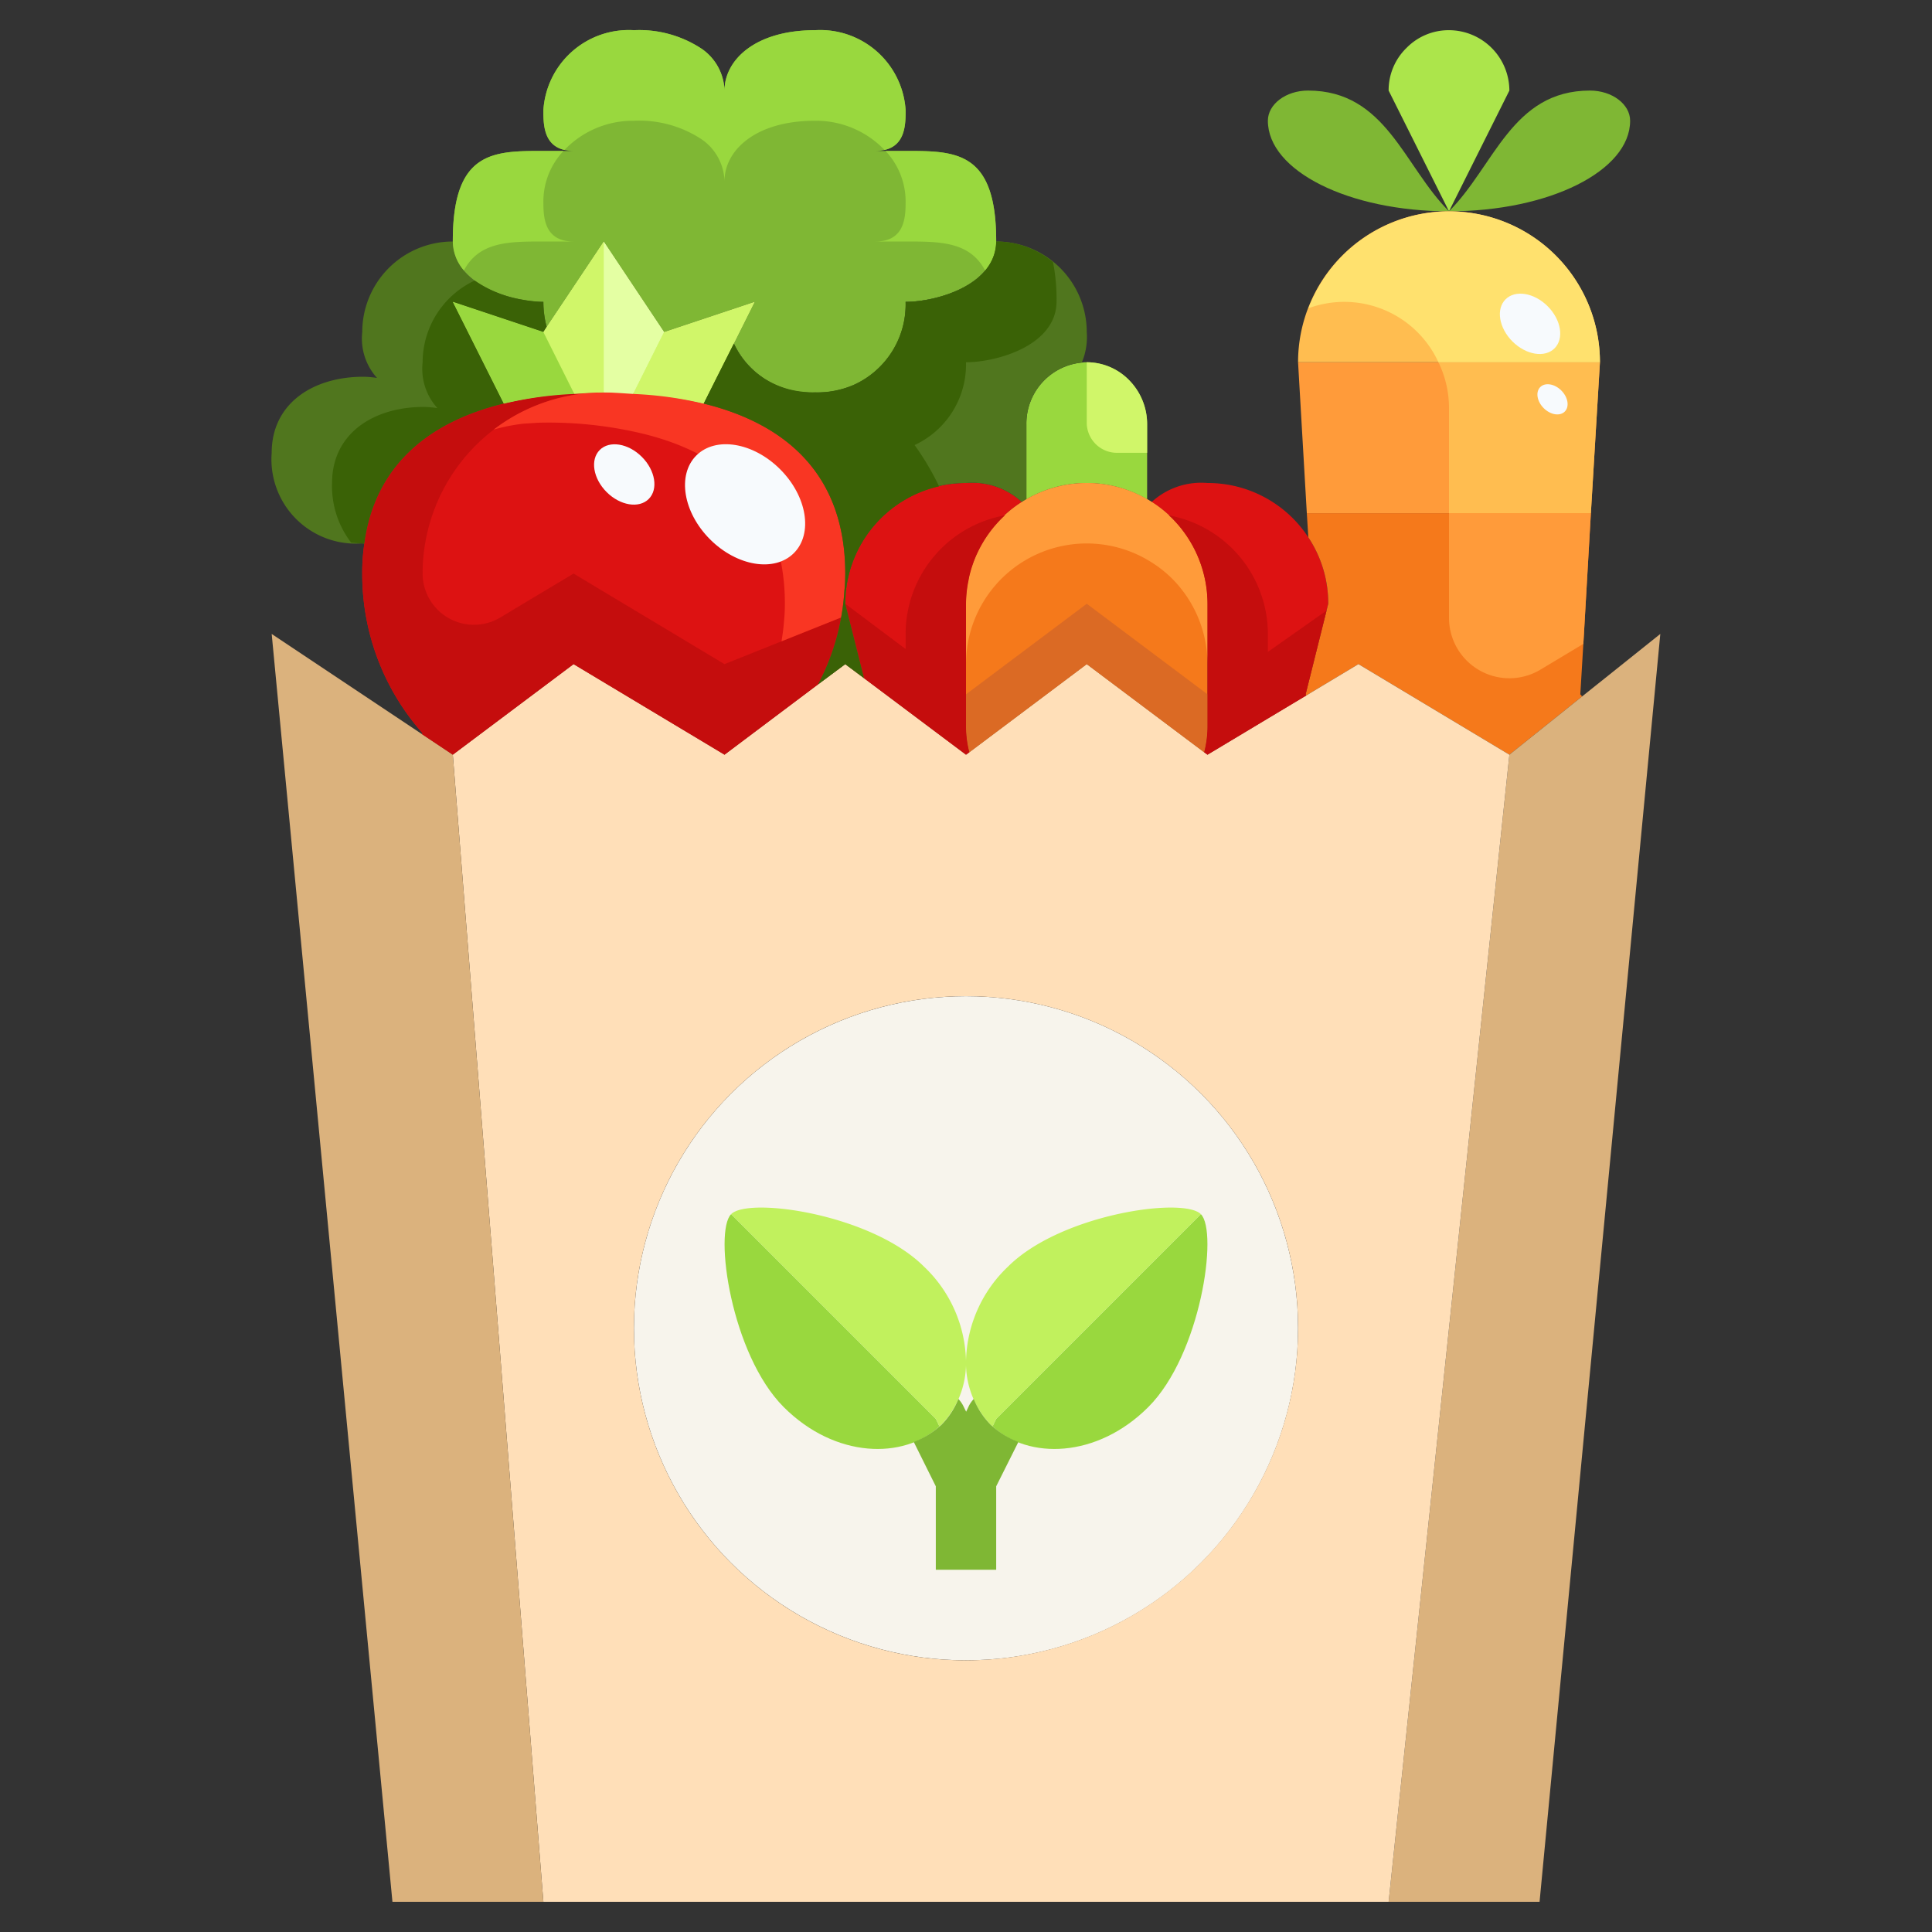 <svg height="512" viewBox="0 0 64 64" width="512" xmlns="http://www.w3.org/2000/svg"><rect x="0" y="0" width="64" height="64" fill="#333333" stroke="none"/><g id="_13-vegetable" data-name="13-vegetable"><circle cx="32" cy="44" fill="#f7f4ec" r="11"/><path d="m28.02 19.59a4 4 0 0 1 3.98-3.59 2.427 2.427 0 0 1 1.85.63 3.993 3.993 0 0 0 -1.85 3.37v4a3.463 3.463 0 0 0 .11.92l-.11.08-4-3-.9.67a7.619 7.619 0 0 0 .87-3.08z" fill="#dd1212"/><path d="m43.34 17.8a3.957 3.957 0 0 1 .66 2.2l-.75 3 .02.04-3.27 1.96-.11-.08a3.463 3.463 0 0 0 .11-.92v-4a4.025 4.025 0 0 0 -1.17-2.83 3.937 3.937 0 0 0 -.68-.54 2.427 2.427 0 0 1 1.85-.63 3.982 3.982 0 0 1 3.34 1.8z" fill="#dd1212"/><path d="m38.15 16.63a3.937 3.937 0 0 1 .68.54 4.025 4.025 0 0 1 1.17 2.83v4a3.463 3.463 0 0 1 -.11.92l-3.89-2.92-3.89 2.92a3.463 3.463 0 0 1 -.11-.92v-4a4 4 0 0 1 6.15-3.37z" fill="#f5791b"/><path d="m23.31 13.37c2.77.68 4.69 2.39 4.69 5.63a5.683 5.683 0 0 1 -.03.59 7.619 7.619 0 0 1 -.87 3.08l-3.1 2.33-5-3-4 3-1.02-.68.02-.03a7.936 7.936 0 0 1 -2-5.29 6.236 6.236 0 0 1 .07-.99c.35-2.6 2.15-4.04 4.62-4.64a13.375 13.375 0 0 1 3.31-.37 13.375 13.375 0 0 1 3.31.37z" fill="#dd1212"/><path d="m24.31 11.38-1 1.99a13.375 13.375 0 0 0 -3.31-.37 13.375 13.375 0 0 0 -3.31.37l-1.69-3.37 3 1 .11-.17 1.89-2.83 2 3 3-1z" fill="#d0f669"/><path d="m18.11 10.83-.11.17-3-1 1.69 3.37c-2.47.6-4.27 2.04-4.62 4.64l-.07-.01a2.791 2.791 0 0 1 -3-3c0-1.63 1.36-2.52 3.04-2.52a3.273 3.273 0 0 1 .45.04 1.944 1.944 0 0 1 -.49-1.52 3 3 0 0 1 3-3c.02 1.46 2 2 3 2a2.913 2.913 0 0 0 .11.83z" fill="#50761e"/><path d="m33 7.98v.02c-.02 1.46-2 2-3 2a2.9 2.9 0 0 1 -3 3 2.817 2.817 0 0 1 -2.69-1.62l.69-1.38-3 1-2-3-1.89 2.83a2.913 2.913 0 0 1 -.11-.83c-1 0-2.98-.54-3-2v-.02c0-2.98 1.34-2.98 3-2.98h1c-1 0-1-.85-1-1.35a2.835 2.835 0 0 1 3-2.65 3.747 3.747 0 0 1 2.25.62 1.743 1.743 0 0 1 .75 1.38c0-1 1-2 3-2a2.835 2.835 0 0 1 3 2.65c0 .5 0 1.35-1 1.35h1c1.66 0 3 0 3 2.98z" fill="#7fb734"/><path d="m43.33 3c2.58 0 3.17 2.5 4.67 4-3.32 0-6-1.34-6-3 0-.55.6-1 1.33-1z" fill="#7fb734"/><path d="m52.67 3c.73 0 1.33.45 1.33 1 0 1.66-2.68 3-6 3 1.5-1.5 2.09-4 4.67-4z" fill="#7fb734"/><path d="m50 3-2 4-2-4a1.955 1.955 0 0 1 .59-1.41 1.955 1.955 0 0 1 1.41-.59 2.006 2.006 0 0 1 2 2z" fill="#ace54b"/><path d="m52.47 21-.12 2 .06.07-2.41 1.93-5-3-1.73 1.04-.02-.04.75-3a3.957 3.957 0 0 0 -.66-2.2l-.05-.8h9.41z" fill="#f5791b"/><path d="m53 12-.3 5h-9.41l-.29-5z" fill="#ff9b3a"/><path d="m53 12h-10a5 5 0 1 1 10 0z" fill="#ffbd50"/><path d="m31 47 .12.25c-1.18 1.1-3.45 1.07-5.16-.64-1.74-1.74-2.32-5.81-1.74-6.39z" fill="#99d83e"/><path d="m55 21-4 42h-5l4-38 2.41-1.93z" fill="#dbb27d"/><path d="m27.1 22.67.9-.67 4 3 .11-.08 3.89-2.92 3.89 2.92.11.08 3.27-1.96 1.73-1.04 5 3-4 38h-28l-3-38 4-3 5 3zm15.9 21.33a11 11 0 1 0 -11 11 11.018 11.018 0 0 0 11-11z" fill="#ffdfb8"/><path d="m39.78 40.22c.58.58 0 4.65-1.74 6.39-1.71 1.71-3.98 1.74-5.16.64l.12-.25z" fill="#99d83e"/><path d="m39.78 40.22-6.78 6.78-.12.25a.435.435 0 0 1 -.07-.06 2.963 2.963 0 0 1 -.81-2.11 4.445 4.445 0 0 1 1.39-3.12c1.74-1.74 5.81-2.32 6.39-1.74z" fill="#c1f15d"/><path d="m32 45.08a2.963 2.963 0 0 1 -.81 2.11.435.435 0 0 1 -.07.06l-.12-.25-6.78-6.78c.58-.58 4.65 0 6.39 1.74a4.445 4.445 0 0 1 1.39 3.12z" fill="#c1f15d"/><path d="m15 25 3 38h-5l-4-42 4.98 3.32z" fill="#dbb27d"/><path d="m38 14.06v2.48a3.974 3.974 0 0 0 -4 0v-2.48a2.032 2.032 0 0 1 1.84-2.05.808.808 0 0 1 .16-.01 1.964 1.964 0 0 1 1.41.6 2.072 2.072 0 0 1 .59 1.46z" fill="#99d83e"/><path d="m32 16a4 4 0 0 0 -3.98 3.59c-.01.14-.02.27-.02.41l.62 2.46-.62-.46-.9.67a7.619 7.619 0 0 0 .87-3.08 5.683 5.683 0 0 0 .03-.59c0-3.24-1.92-4.95-4.69-5.63l1-1.99a2.817 2.817 0 0 0 2.69 1.62 2.9 2.9 0 0 0 3-3c1 0 2.98-.54 3-2a3 3 0 0 1 3 3 2.178 2.178 0 0 1 -.16 1v.01a2.032 2.032 0 0 0 -1.84 2.05v2.48l-.15.09a2.427 2.427 0 0 0 -1.85-.63z" fill="#50761e"/><path d="m38.83 17.17a4 4 0 0 0 -4.98-.54 3.993 3.993 0 0 0 -1.85 3.37v2a4 4 0 0 1 6.15-3.37 3.937 3.937 0 0 1 .68.54 4.025 4.025 0 0 1 1.17 2.83v-2a4.025 4.025 0 0 0 -1.17-2.83z" fill="#ff9b3a"/><path d="m18.11 10.83a2.5 2.5 0 0 1 -.07-.34 3.217 3.217 0 0 1 -.04-.49 4.106 4.106 0 0 1 -.66-.068 3.874 3.874 0 0 1 -1.615-.639 3 3 0 0 0 -1.725 2.707 1.944 1.944 0 0 0 .49 1.52 3.273 3.273 0 0 0 -.45-.04c-1.68 0-3.04.89-3.04 2.52a3.065 3.065 0 0 0 .63 1.972c.123.011.243.028.37.028l.07.01c.35-2.6 2.15-4.04 4.62-4.64l-1.69-3.37 3 1z" fill="#3a6206"/><path d="m21 4a3.747 3.747 0 0 1 2.25.62 1.743 1.743 0 0 1 .75 1.38c0-1 1-2 3-2a3.144 3.144 0 0 1 2.3.966c.7-.158.7-.873.7-1.316a2.835 2.835 0 0 0 -3-2.65c-2 0-3 1-3 2a1.743 1.743 0 0 0 -.75-1.38 3.747 3.747 0 0 0 -2.25-.62 2.835 2.835 0 0 0 -3 2.65c0 .443 0 1.158.7 1.316a3.144 3.144 0 0 1 2.3-.966z" fill="#99d83e"/><path d="m18 8h1c-1 0-1-.85-1-1.35a2.445 2.445 0 0 1 .666-1.65h-.666c-1.66 0-3 0-3 2.98v.02a1.487 1.487 0 0 0 .368.958c.509-.958 1.495-.958 2.632-.958z" fill="#99d83e"/><path d="m33 8v-.02c0-2.98-1.34-2.98-3-2.98h-.666a2.445 2.445 0 0 1 .666 1.65c0 .5 0 1.35-1 1.35h1c1.137 0 2.123 0 2.632.958a1.487 1.487 0 0 0 .368-.958z" fill="#99d83e"/><path d="m32.81 47.19a2.664 2.664 0 0 1 -.554-.846 1.029 1.029 0 0 0 -.151.209l-.1.211-.105-.211a1.029 1.029 0 0 0 -.151-.209 2.664 2.664 0 0 1 -.554.846.435.435 0 0 1 -.07.06 2.683 2.683 0 0 1 -.856.515l.731 1.471v2.764h2v-2.764l.736-1.471a2.683 2.683 0 0 1 -.856-.515.435.435 0 0 1 -.07-.06z" fill="#7fb734"/><path d="m48 20.468a2 2 0 0 0 3.029 1.715l1.421-.853.02-.33.23-4h-4.7z" fill="#ff9b3a"/><path d="m48 13.5v3.5h4.7l.3-5h-5.35a3.464 3.464 0 0 1 .35 1.5z" fill="#ffbd50"/><path d="m47.65 12h5.35a4.992 4.992 0 0 0 -9.655-1.789 3.433 3.433 0 0 1 4.305 1.789z" fill="#ffe16e"/><path d="m40 23-4-3-4 3v1a3.463 3.463 0 0 0 .11.92l3.89-2.92 3.89 2.92a3.463 3.463 0 0 0 .11-.92z" fill="#db6a24"/><path d="m43.943 20.227-1.943 1.367v-.594a4 4 0 0 0 -3.28-3.927c.036.033.075.063.11.1a4.025 4.025 0 0 1 1.17 2.827v4a3.463 3.463 0 0 1 -.11.92l.11.08 2-1.2 1.27-.761-.02-.039z" fill="#c50d0d"/><path d="m30 21v.5l-2-1.5.62 2.46-.62-.46 2 1.5 2 1.5.11-.08a3.463 3.463 0 0 1 -.11-.92v-4a3.982 3.982 0 0 1 .083-.77c.008-.042.015-.085.024-.127a4 4 0 0 1 .236-.71c.007-.017.016-.034.024-.051a3.991 3.991 0 0 1 .923-1.27 3.994 3.994 0 0 0 -3.29 3.928z" fill="#c50d0d"/><path d="m37 15h1v-.94a2.072 2.072 0 0 0 -.59-1.46 1.964 1.964 0 0 0 -1.41-.6v2a1 1 0 0 0 1 1z" fill="#d0f669"/><path d="m24 22-5-3-2.428 1.456a1.7 1.7 0 0 1 -2.572-1.456 6 6 0 0 1 5.384-5.969 12.788 12.788 0 0 0 -2.694.339c-2.47.6-4.27 2.04-4.62 4.64a6.236 6.236 0 0 0 -.07.99 7.936 7.936 0 0 0 2 5.29l-.02.03 1.02.68 4-3 5 3 3.1-2.33a7.678 7.678 0 0 0 .763-2.215z" fill="#c50d0d"/><path d="m23.31 13.37a13.375 13.375 0 0 0 -3.31-.37c-.211 0-.408.024-.616.031a5.979 5.979 0 0 0 -3.031 1.2 5.973 5.973 0 0 1 1.031-.2c.208-.007.405-.031.616-.031a13.375 13.375 0 0 1 3.31.37c2.77.68 4.69 2.39 4.69 5.63a5.683 5.683 0 0 1 -.03.59c-.014.222-.048.438-.081.654l1.974-.789a7.654 7.654 0 0 0 .107-.865 5.683 5.683 0 0 0 .03-.59c0-3.24-1.92-4.95-4.69-5.63z" fill="#f93623"/><path d="m20 8-1.89 2.83-.11.17 1.025 2.05c.324-.019.64-.05.975-.05z" fill="#d0f669"/><path d="m15 10 1.69 3.37a12.315 12.315 0 0 1 2.335-.32l-1.025-2.05z" fill="#99d83e"/><path d="m20 8v5c.335 0 .651.031.975.05l1.025-2.05z" fill="#e4ffa3"/><path d="m22 11-1.025 2.05a12.315 12.315 0 0 1 2.335.32l1-1.99.69-1.38z" fill="#d0f669"/><path d="m34.881 8.681a2.96 2.96 0 0 0 -1.881-.681c-.02 1.46-2 2-3 2a2.944 2.944 0 0 1 -1.693 2.74 3.209 3.209 0 0 1 -1.307.26 3.577 3.577 0 0 1 -.484-.032 2.9 2.9 0 0 1 -1.176-.415 2.738 2.738 0 0 1 -1.03-1.173l-.6 1.189-.4.8c2.77.681 4.69 2.391 4.69 5.631a5.683 5.683 0 0 1 -.03.59 7.619 7.619 0 0 1 -.87 3.08l.9-.67.62.46-.62-2.46c0-.14.01-.27.02-.41a4 4 0 0 1 3.088-3.479 8.893 8.893 0 0 0 -.811-1.368 2.941 2.941 0 0 0 1.703-2.743c1 0 2.98-.54 3-2v-.02a6.21 6.21 0 0 0 -.119-1.299z" fill="#3a6206"/><g fill="#f7fafd"><ellipse cx="24.684" cy="16.695" rx="1.642" ry="2.286" transform="matrix(.707 -.707 .707 .707 -4.573 22.354)"/><ellipse cx="50.682" cy="10.708" rx=".825" ry="1.148" transform="matrix(.707 -.707 .707 .707 7.282 38.989)"/><ellipse cx="20.682" cy="15.708" rx=".825" ry="1.148" transform="matrix(.707 -.707 .707 .707 -5.049 19.234)"/><ellipse cx="51.427" cy="13.208" rx=".413" ry=".574" transform="matrix(.707 -.707 .707 .707 5.732 40.249)"/></g></g></svg>
